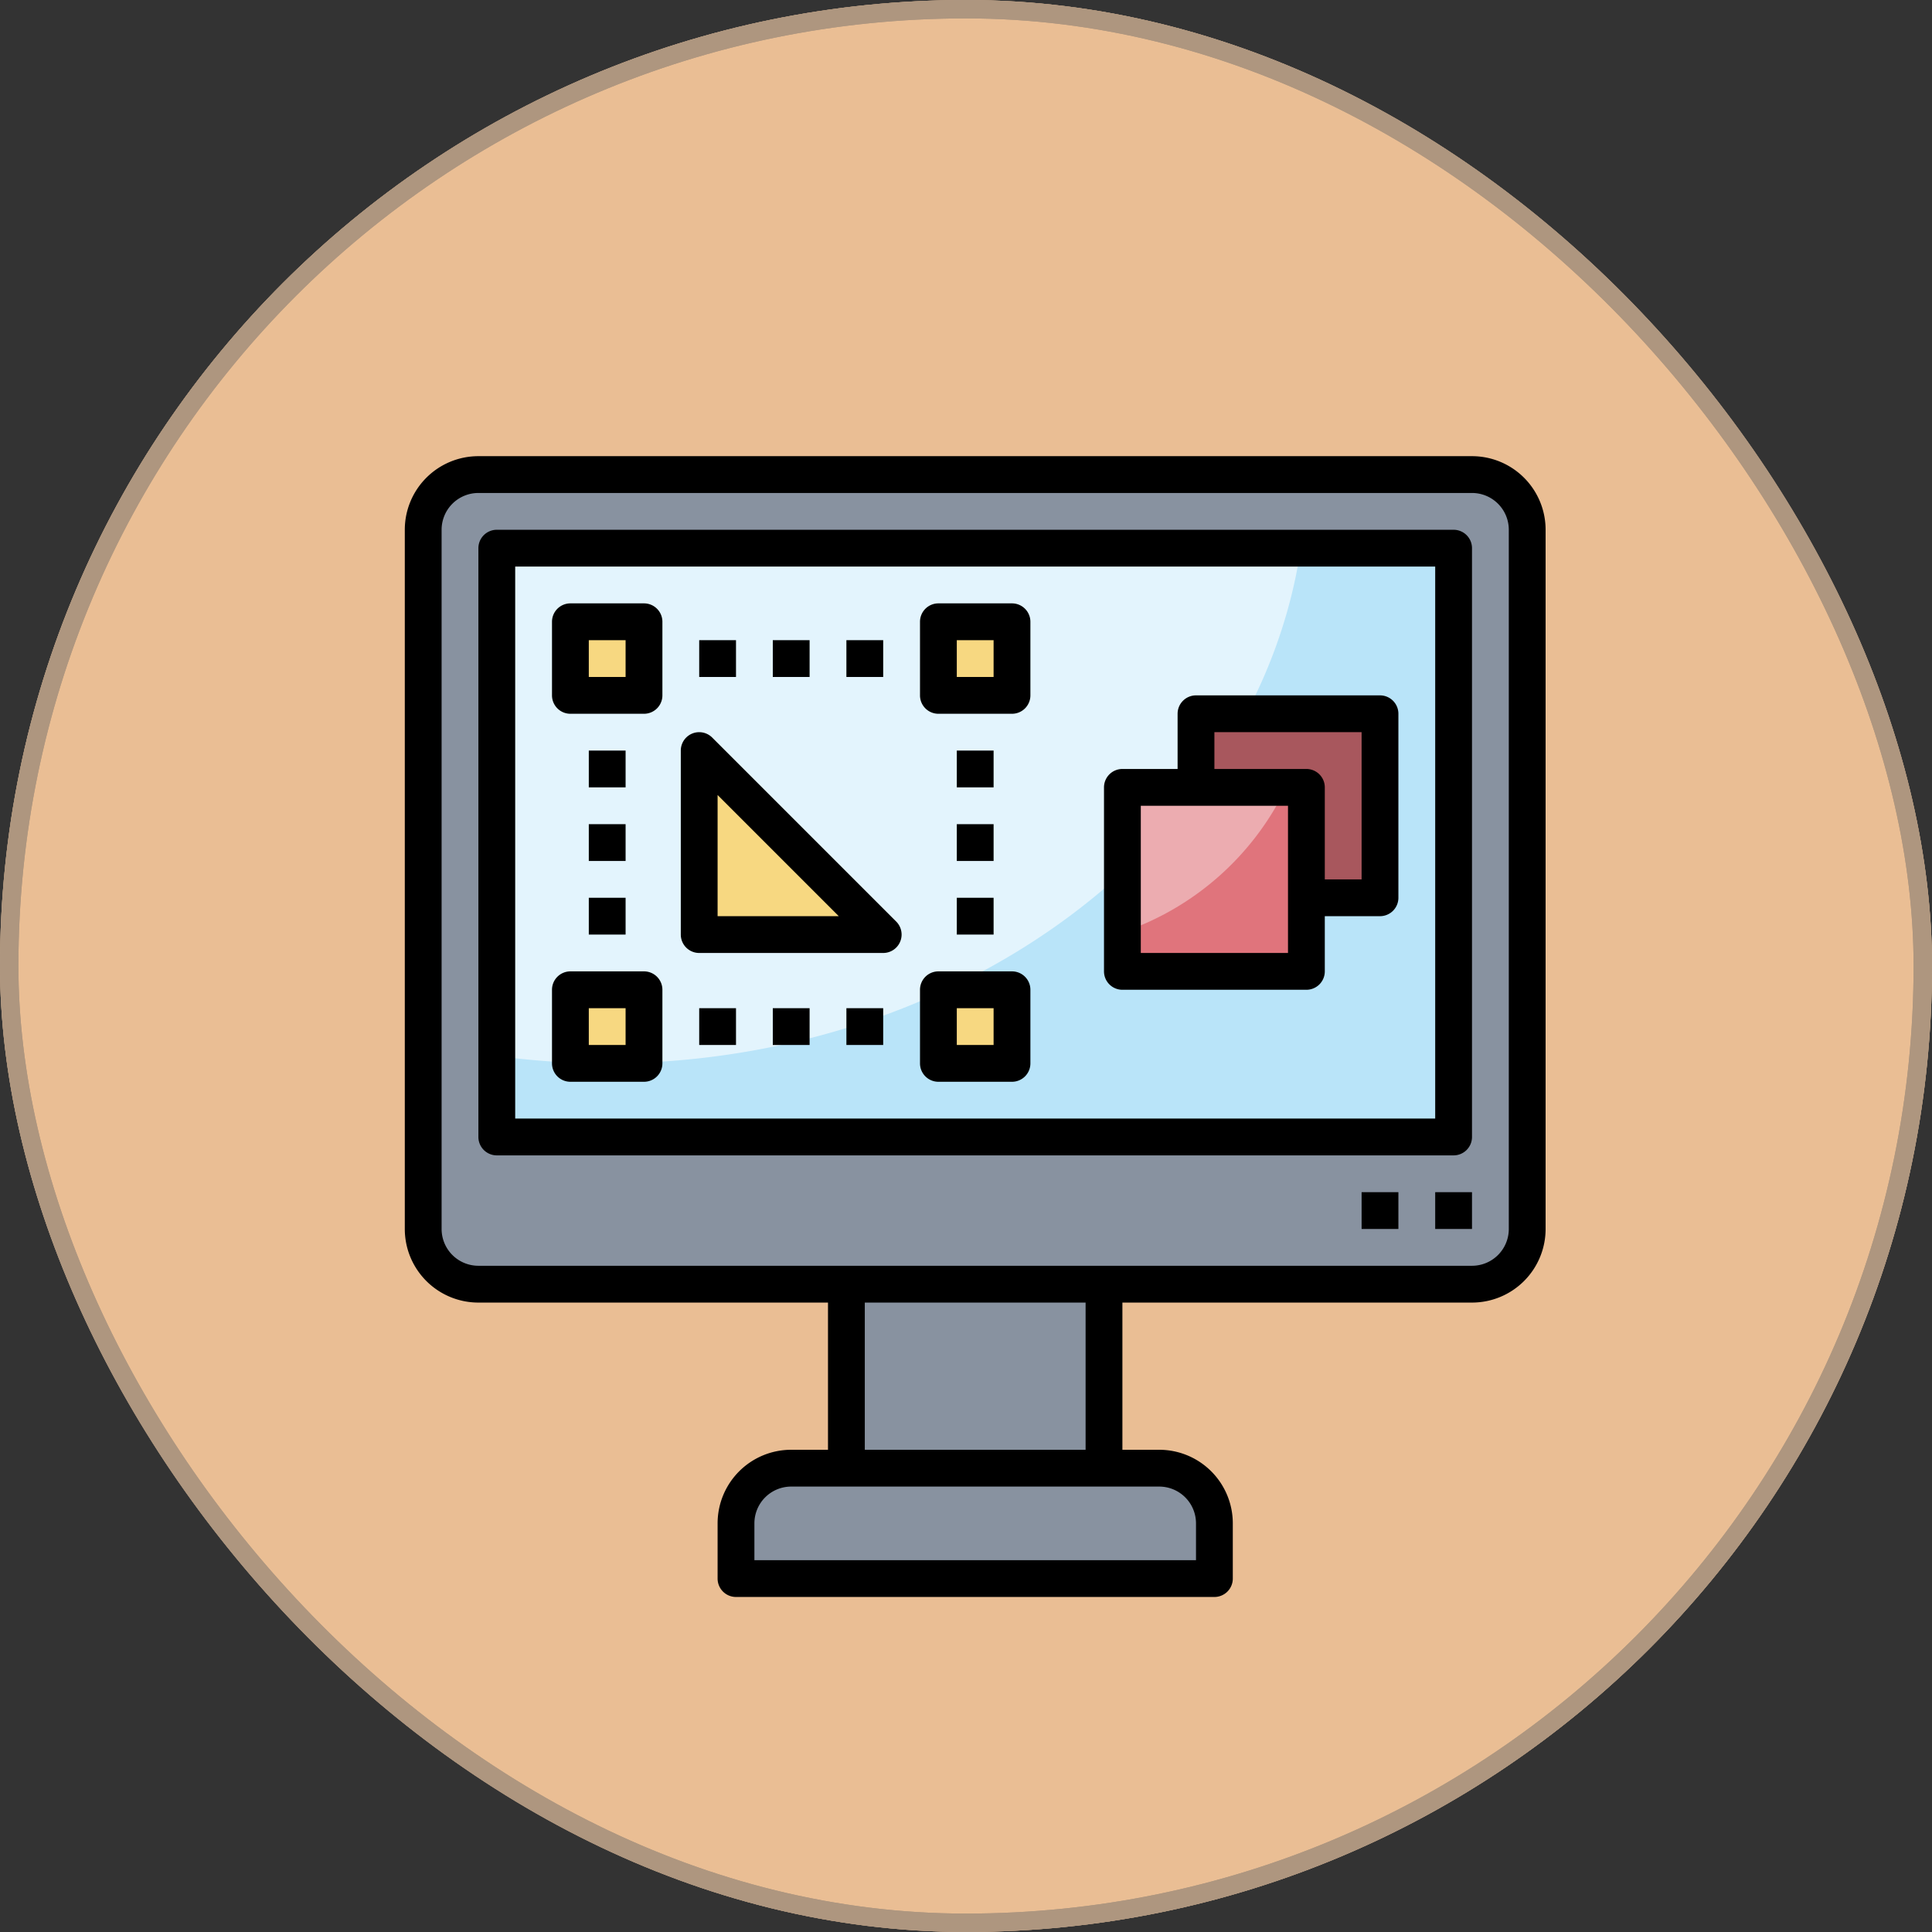 <svg xmlns="http://www.w3.org/2000/svg" width="105" height="104.999" viewBox="0 0 105 104.999">
  <rect x="0" y="0" width="105" height="104.999" fill="#333333" stroke="none"/>
  <g id="Grupo_1212402" data-name="Grupo 1212402" transform="translate(-590.051 -10752.208)">
    <g id="Grupo_1198248" data-name="Grupo 1198248" transform="translate(590.051 10752.208)">
      <g id="Grupo_1098742" data-name="Grupo 1098742" transform="translate(0)">
        <g id="Rectángulo_400898" data-name="Rectángulo 400898" transform="translate(0.001 0)" fill="#eabe94" stroke="#ae967f" stroke-width="1">
          <rect width="104.999" height="104.999" rx="52.5" stroke="none"/>
          <rect x="0.5" y="0.5" width="103.999" height="103.999" rx="52" fill="none"/>
        </g>
        <g id="Rectángulo_400907" data-name="Rectángulo 400907" transform="translate(0 0)" fill="none" stroke="#ae967f" stroke-width="1">
          <rect width="104.999" height="104.999" rx="52.5" stroke="none"/>
          <rect x="0.5" y="0.5" width="103.999" height="103.999" rx="52" fill="none"/>
        </g>
      </g>
    </g>
    <g id="graphic-design_2557469" transform="translate(611.051 10776)">
      <g id="Grupo_1212363" data-name="Grupo 1212363">
        <path id="Trazado_900471" data-name="Trazado 900471" d="M59,46H5a3,3,0,0,1-3-3V5A3,3,0,0,1,5,2H59a3,3,0,0,1,3,3V43A3,3,0,0,1,59,46Z" fill="#8892a0"/>
      </g>
      <g id="Grupo_1212364" data-name="Grupo 1212364">
        <path id="Trazado_900472" data-name="Trazado 900472" d="M6,6H58V38H6Z" fill="#b9e4f9"/>
      </g>
      <g id="Grupo_1212365" data-name="Grupo 1212365">
        <path id="Trazado_900473" data-name="Trazado 900473" d="M6,6V33.6a45.323,45.323,0,0,0,6,.4C31.377,34,47.355,21.784,49.694,6Z" fill="#e3f4fd"/>
      </g>
      <g id="Grupo_1212366" data-name="Grupo 1212366">
        <path id="Trazado_900474" data-name="Trazado 900474" d="M10,10h4v4H10Z" fill="#f7d881"/>
      </g>
      <g id="Grupo_1212367" data-name="Grupo 1212367">
        <path id="Trazado_900475" data-name="Trazado 900475" d="M30,10h4v4H30Z" fill="#f7d881"/>
      </g>
      <g id="Grupo_1212368" data-name="Grupo 1212368">
        <path id="Trazado_900476" data-name="Trazado 900476" d="M10,30h4v4H10Z" fill="#f7d881"/>
      </g>
      <g id="Grupo_1212369" data-name="Grupo 1212369">
        <path id="Trazado_900477" data-name="Trazado 900477" d="M30,30h4v4H30Z" fill="#f7d881"/>
      </g>
      <g id="Grupo_1212370" data-name="Grupo 1212370">
        <path id="Trazado_900478" data-name="Trazado 900478" d="M17,17V27H27Z" fill="#f7d881"/>
      </g>
      <g id="Grupo_1212371" data-name="Grupo 1212371">
        <path id="Trazado_900479" data-name="Trazado 900479" d="M40,19H50V29H40Z" fill="#e0747c"/>
      </g>
      <g id="Grupo_1212372" data-name="Grupo 1212372">
        <path id="Trazado_900480" data-name="Trazado 900480" d="M40,26.877A15.352,15.352,0,0,0,48.9,19H40Z" fill="#ecacb0"/>
      </g>
      <g id="Grupo_1212373" data-name="Grupo 1212373">
        <path id="Trazado_900481" data-name="Trazado 900481" d="M44,15v4h6v6h4V15Z" fill="#a8575d"/>
      </g>
      <g id="Grupo_1212374" data-name="Grupo 1212374">
        <path id="Trazado_900482" data-name="Trazado 900482" d="M45,62H19V59a3,3,0,0,1,3-3H42a3,3,0,0,1,3,3Z" fill="#8892a0"/>
      </g>
      <g id="Grupo_1212375" data-name="Grupo 1212375">
        <path id="Trazado_900483" data-name="Trazado 900483" d="M25,46H39V56H25Z" fill="#8892a0"/>
      </g>
      <g id="Grupo_1212376" data-name="Grupo 1212376">
        <path id="Trazado_900484" data-name="Trazado 900484" d="M59,47H5a4,4,0,0,1-4-4V5A4,4,0,0,1,5,1H59a4,4,0,0,1,4,4V43A4,4,0,0,1,59,47ZM5,3A2,2,0,0,0,3,5V43a2,2,0,0,0,2,2H59a2,2,0,0,0,2-2V5a2,2,0,0,0-2-2Z"/>
      </g>
      <g id="Grupo_1212377" data-name="Grupo 1212377">
        <path id="Trazado_900485" data-name="Trazado 900485" d="M45,63H19a1,1,0,0,1-1-1V59a4,4,0,0,1,4-4H42a4,4,0,0,1,4,4v3A1,1,0,0,1,45,63ZM20,61H44V59a2,2,0,0,0-2-2H22a2,2,0,0,0-2,2Z"/>
      </g>
      <g id="Grupo_1212378" data-name="Grupo 1212378">
        <path id="Trazado_900486" data-name="Trazado 900486" d="M24,46h2V56H24Z"/>
      </g>
      <g id="Grupo_1212379" data-name="Grupo 1212379">
        <path id="Trazado_900487" data-name="Trazado 900487" d="M38,46h2V56H38Z"/>
      </g>
      <g id="Grupo_1212380" data-name="Grupo 1212380">
        <path id="Trazado_900488" data-name="Trazado 900488" d="M58,39H6a1,1,0,0,1-1-1V6A1,1,0,0,1,6,5H58a1,1,0,0,1,1,1V38A1,1,0,0,1,58,39ZM7,37H57V7H7Z"/>
      </g>
      <g id="Grupo_1212381" data-name="Grupo 1212381">
        <path id="Trazado_900489" data-name="Trazado 900489" d="M57,41h2v2H57Z"/>
      </g>
      <g id="Grupo_1212382" data-name="Grupo 1212382">
        <path id="Trazado_900490" data-name="Trazado 900490" d="M53,41h2v2H53Z"/>
      </g>
      <g id="Grupo_1212383" data-name="Grupo 1212383">
        <path id="Trazado_900491" data-name="Trazado 900491" d="M14,15H10a1,1,0,0,1-1-1V10a1,1,0,0,1,1-1h4a1,1,0,0,1,1,1v4A1,1,0,0,1,14,15Zm-3-2h2V11H11Z"/>
      </g>
      <g id="Grupo_1212384" data-name="Grupo 1212384">
        <path id="Trazado_900492" data-name="Trazado 900492" d="M34,15H30a1,1,0,0,1-1-1V10a1,1,0,0,1,1-1h4a1,1,0,0,1,1,1v4A1,1,0,0,1,34,15Zm-3-2h2V11H31Z"/>
      </g>
      <g id="Grupo_1212385" data-name="Grupo 1212385">
        <path id="Trazado_900493" data-name="Trazado 900493" d="M14,35H10a1,1,0,0,1-1-1V30a1,1,0,0,1,1-1h4a1,1,0,0,1,1,1v4A1,1,0,0,1,14,35Zm-3-2h2V31H11Z"/>
      </g>
      <g id="Grupo_1212386" data-name="Grupo 1212386">
        <path id="Trazado_900494" data-name="Trazado 900494" d="M34,35H30a1,1,0,0,1-1-1V30a1,1,0,0,1,1-1h4a1,1,0,0,1,1,1v4A1,1,0,0,1,34,35Zm-3-2h2V31H31Z"/>
      </g>
      <g id="Grupo_1212387" data-name="Grupo 1212387">
        <path id="Trazado_900495" data-name="Trazado 900495" d="M11,17h2v2H11Z"/>
      </g>
      <g id="Grupo_1212388" data-name="Grupo 1212388">
        <path id="Trazado_900496" data-name="Trazado 900496" d="M11,21h2v2H11Z"/>
      </g>
      <g id="Grupo_1212389" data-name="Grupo 1212389">
        <path id="Trazado_900497" data-name="Trazado 900497" d="M11,25h2v2H11Z"/>
      </g>
      <g id="Grupo_1212390" data-name="Grupo 1212390">
        <path id="Trazado_900498" data-name="Trazado 900498" d="M31,17h2v2H31Z"/>
      </g>
      <g id="Grupo_1212391" data-name="Grupo 1212391">
        <path id="Trazado_900499" data-name="Trazado 900499" d="M31,21h2v2H31Z"/>
      </g>
      <g id="Grupo_1212392" data-name="Grupo 1212392">
        <path id="Trazado_900500" data-name="Trazado 900500" d="M31,25h2v2H31Z"/>
      </g>
      <g id="Grupo_1212393" data-name="Grupo 1212393">
        <path id="Trazado_900501" data-name="Trazado 900501" d="M17,11h2v2H17Z"/>
      </g>
      <g id="Grupo_1212394" data-name="Grupo 1212394">
        <path id="Trazado_900502" data-name="Trazado 900502" d="M21,11h2v2H21Z"/>
      </g>
      <g id="Grupo_1212395" data-name="Grupo 1212395">
        <path id="Trazado_900503" data-name="Trazado 900503" d="M25,11h2v2H25Z"/>
      </g>
      <g id="Grupo_1212396" data-name="Grupo 1212396">
        <path id="Trazado_900504" data-name="Trazado 900504" d="M17,31h2v2H17Z"/>
      </g>
      <g id="Grupo_1212397" data-name="Grupo 1212397">
        <path id="Trazado_900505" data-name="Trazado 900505" d="M21,31h2v2H21Z"/>
      </g>
      <g id="Grupo_1212398" data-name="Grupo 1212398">
        <path id="Trazado_900506" data-name="Trazado 900506" d="M25,31h2v2H25Z"/>
      </g>
      <g id="Grupo_1212399" data-name="Grupo 1212399">
        <path id="Trazado_900507" data-name="Trazado 900507" d="M27,28H17a1,1,0,0,1-1-1V17a1,1,0,0,1,1.707-.707l10,10A1,1,0,0,1,27,28Zm-9-2h6.586L18,19.414Z"/>
      </g>
      <g id="Grupo_1212400" data-name="Grupo 1212400">
        <path id="Trazado_900508" data-name="Trazado 900508" d="M50,30H40a1,1,0,0,1-1-1V19a1,1,0,0,1,1-1H50a1,1,0,0,1,1,1V29A1,1,0,0,1,50,30Zm-9-2h8V20H41Z"/>
      </g>
      <g id="Grupo_1212401" data-name="Grupo 1212401">
        <path id="Trazado_900509" data-name="Trazado 900509" d="M54,26H50V24h3V16H45v3H43V15a1,1,0,0,1,1-1H54a1,1,0,0,1,1,1V25A1,1,0,0,1,54,26Z"/>
      </g>
    </g>
  </g>
</svg>
